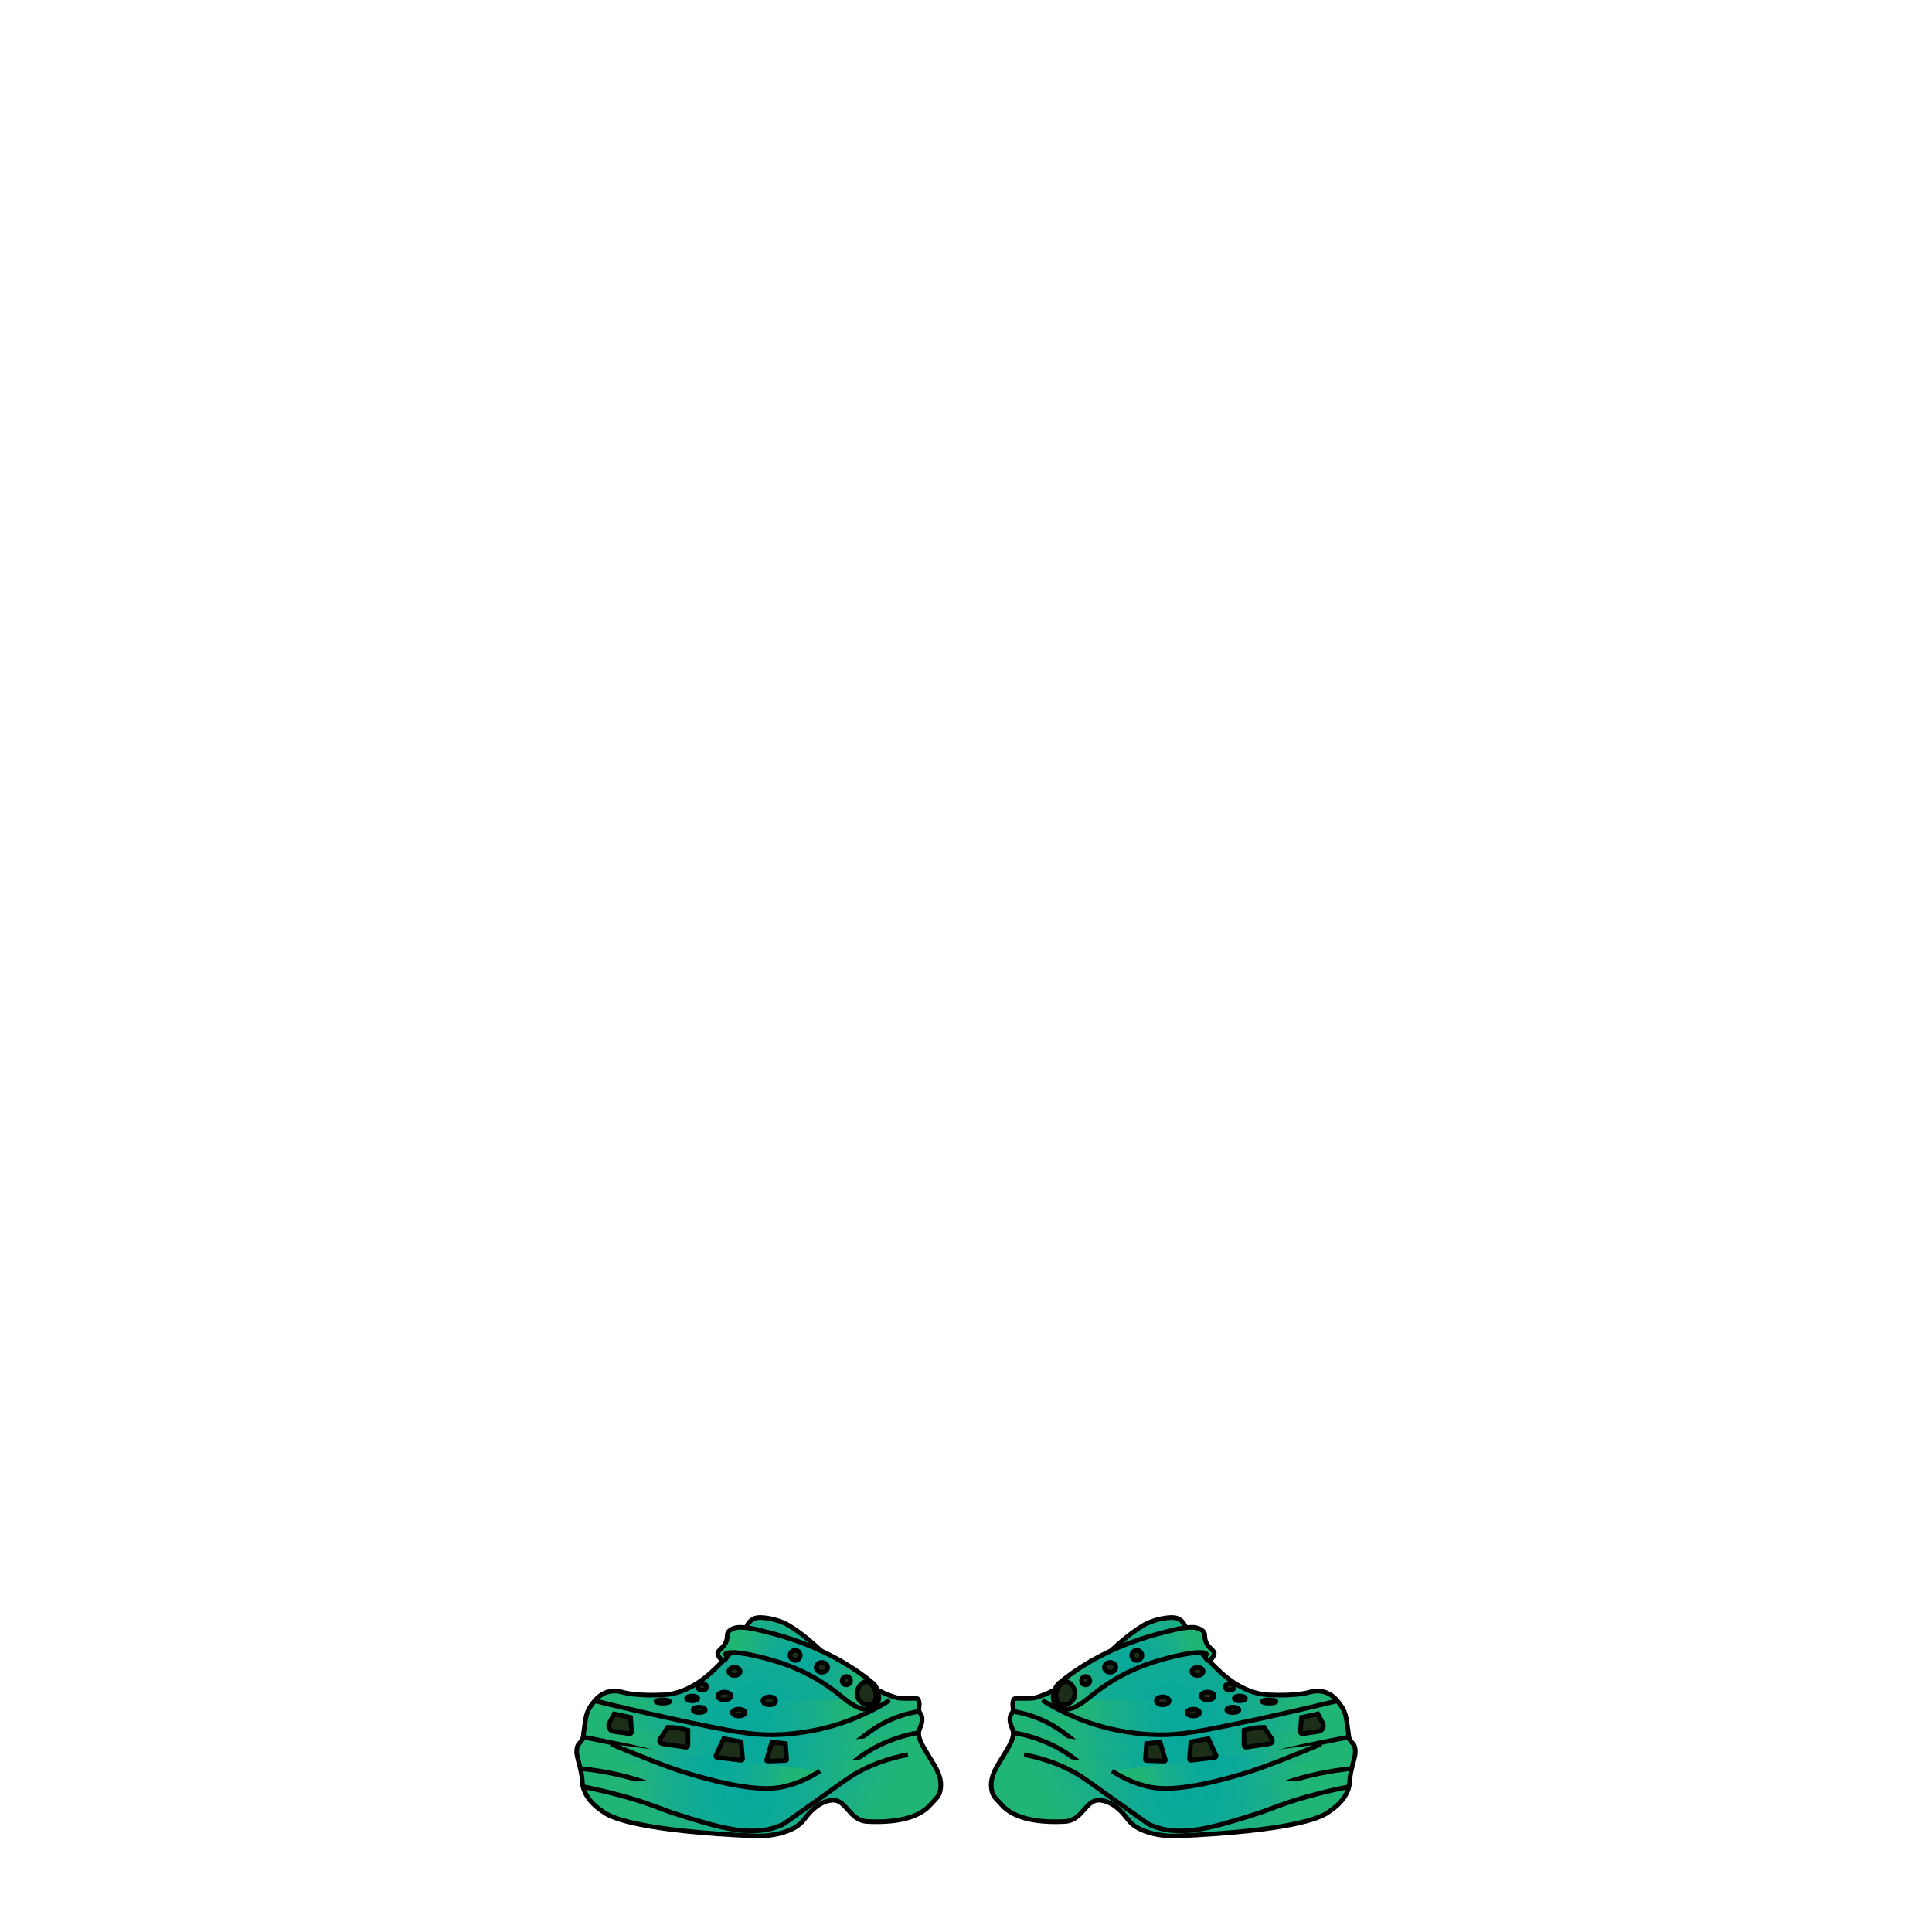 <svg width="1660" height="1660" viewBox="0 0 1660 1660" fill="none" xmlns="http://www.w3.org/2000/svg">
<path d="M874.52 1459.22C884.14 1459.46 888.17 1459.03 889.11 1458.8C907.04 1454.4 938.65 1433.04 950.18 1422.43C957.16 1416 969.03 1404.39 983.01 1396.16C983.01 1396.16 991.17 1391.36 1002.71 1390.06C1008.12 1389.45 1011.1 1389.98 1013.5 1391.47C1017.84 1394.15 1019.14 1399.24 1019.6 1400.85C1022.41 1410.68 1030.63 1418.9 1043.05 1431.34C1049.43 1437.73 1066.63 1454.94 1089.49 1456.2C1112.12 1457.44 1123.73 1454.32 1123.73 1454.32C1126.45 1453.59 1132.01 1451.91 1138.27 1453.85C1143.67 1455.53 1147.29 1459.19 1149.06 1461.36C1156.74 1470.77 1156.34 1473.04 1158.91 1491.85C1159.6 1496.92 1163.12 1497.21 1164.07 1501.23C1165.35 1506.68 1163.63 1510.41 1161.72 1518.12C1158.66 1530.52 1160.55 1531.32 1158.44 1537.35C1154.74 1547.92 1146.01 1553.85 1140.62 1557.52C1133.66 1562.25 1108.05 1573.28 1011.04 1577.49C997.82 1578.06 979.21 1574.51 970.8 1565.32C967.63 1561.86 965.18 1557.31 958.62 1552.36C957.56 1551.56 951.8 1547.21 945.02 1546.73C932.7 1545.85 930.52 1564.17 915 1565.02C894.6 1566.14 871.65 1563.63 860.42 1550.46C856.04 1545.32 851.92 1543.51 851.68 1534.06C851.47 1525.89 855.7 1519.02 860.59 1511.08C867.54 1499.79 871.95 1492.79 870.31 1486.85C869.57 1484.15 867.42 1480.96 867.76 1476.22C868.08 1471.76 870.9 1472.32 870.45 1467.75C870.14 1464.57 869.86 1463.79 870.58 1461.54C870.81 1460.86 870.24 1459.12 874.52 1459.22Z" fill="url(#paint0_radial_87_58)" stroke="#010101" stroke-width="4" stroke-miterlimit="10"/>
<path d="M870.26 1470.39C874.44 1471.07 880.71 1472.34 887.98 1474.92C906.59 1481.52 917.45 1491.57 924.93 1497.31C945.67 1513.22 968.41 1517.46 984.42 1520.45C1011.73 1525.54 1033.44 1521.02 1060.02 1515.49C1083.36 1510.63 1093.91 1505.39 1130.67 1498.14C1141.45 1496.01 1152.37 1493.65 1158.28 1492.72" fill="url(#paint1_radial_87_58)"/>
<path d="M870.26 1470.39C874.44 1471.07 880.71 1472.34 887.98 1474.92C906.59 1481.52 917.45 1491.57 924.93 1497.31C945.67 1513.22 968.41 1517.46 984.42 1520.45C1011.73 1525.54 1033.44 1521.02 1060.02 1515.49C1083.36 1510.63 1093.91 1505.39 1130.67 1498.14C1141.45 1496.01 1152.37 1493.65 1158.28 1492.72" stroke="#010101" stroke-width="4" stroke-miterlimit="10"/>
<path d="M870.63 1488.69C877.78 1489.94 888.88 1492.47 901.39 1498.13C925.31 1508.96 931.75 1521 956.75 1535.73C968.41 1542.6 980.26 1549.57 996.82 1553.08C1023.61 1558.75 1046.4 1551.9 1069.95 1544.82C1094.32 1537.49 1099.74 1531.78 1126.55 1525.4C1141.15 1521.93 1153.38 1520.33 1161.4 1519.52" fill="url(#paint2_radial_87_58)"/>
<path d="M870.63 1488.69C877.78 1489.94 888.88 1492.47 901.39 1498.13C925.31 1508.96 931.75 1521 956.75 1535.73C968.41 1542.6 980.26 1549.57 996.82 1553.08C1023.61 1558.75 1046.4 1551.9 1069.95 1544.82C1094.32 1537.49 1099.74 1531.78 1126.55 1525.4C1141.15 1521.93 1153.38 1520.33 1161.4 1519.52" stroke="#010101" stroke-width="4" stroke-miterlimit="10"/>
<path d="M879.9 1507.63C899.28 1511.27 913.29 1517.52 922.45 1522.5C930.46 1526.86 933.9 1529.78 960.87 1548.94C977.98 1561.09 986.54 1567.17 987.31 1567.53C1012.43 1579.31 1040.64 1570.57 1074.48 1560.09C1094.02 1554.04 1100.26 1549.86 1126.54 1542.74C1140.16 1539.05 1151.52 1536.64 1159.09 1535.16" fill="url(#paint3_radial_87_58)"/>
<path d="M879.9 1507.63C899.28 1511.27 913.29 1517.52 922.45 1522.5C930.46 1526.86 933.9 1529.78 960.87 1548.94C977.98 1561.09 986.54 1567.17 987.31 1567.53C1012.43 1579.31 1040.64 1570.57 1074.48 1560.09C1094.02 1554.04 1100.26 1549.86 1126.54 1542.74C1140.16 1539.05 1151.52 1536.64 1159.09 1535.16" stroke="#010101" stroke-width="4" stroke-miterlimit="10"/>
<path d="M955.51 1521.68C961.71 1525.76 971.37 1531.17 984.02 1534.49C994.22 1537.17 1014.14 1540.52 1071.61 1522.92C1086.32 1518.42 1112.45 1507.99 1135.15 1498.46" fill="url(#paint4_radial_87_58)"/>
<path d="M955.51 1521.68C961.71 1525.76 971.37 1531.17 984.02 1534.49C994.22 1537.17 1014.14 1540.52 1071.61 1522.92C1086.32 1518.42 1112.45 1507.99 1135.15 1498.46" stroke="#010101" stroke-width="4" stroke-miterlimit="10"/>
<path d="M895.44 1460.79C905.34 1467.05 919.15 1474.52 936.61 1480.42C944.54 1483.1 962.96 1488.75 987.28 1490.24C1008.15 1491.51 1023.78 1489.14 1062.33 1481.06C1086.22 1476.05 1115.53 1469.56 1149.07 1461.36" fill="url(#paint5_radial_87_58)"/>
<path d="M895.44 1460.79C905.34 1467.05 919.15 1474.52 936.61 1480.42C944.54 1483.1 962.96 1488.75 987.28 1490.24C1008.15 1491.51 1023.78 1489.14 1062.33 1481.06C1086.22 1476.05 1115.53 1469.56 1149.07 1461.36" stroke="#010101" stroke-width="4" stroke-miterlimit="10"/>
<path d="M909.77 1446.38C936.68 1423.83 970.9 1409.02 1007.13 1400.81C1009.87 1400.19 1016.18 1398.07 1025.81 1398.26C1026.67 1398.28 1035.06 1399.58 1035.11 1404.94C1035.2 1413.87 1040.67 1415.92 1043.03 1419.38C1044.36 1421.33 1040.52 1426.87 1038.56 1426.82C1037.32 1426.79 1035.94 1425.38 1035.76 1423.96C1035.58 1422.52 1036.71 1421.78 1036.56 1421.18C1036.27 1419.98 1030.68 1418.53 1014.2 1422.03C983.62 1428.52 961.26 1438.48 939.4 1455.66C934.28 1459.69 928.98 1464.67 921.1 1467.74C916.05 1469.7 908.59 1468.07 906.09 1463.36C903.08 1457.68 906.46 1449.15 909.77 1446.38Z" fill="url(#paint6_radial_87_58)" stroke="#010101" stroke-width="4" stroke-miterlimit="10"/>
<path d="M909.88 1448.88C910.91 1447.49 912.7 1445.08 915.31 1444.86C918.66 1444.58 921.52 1448.09 922.65 1450.73C923.99 1453.87 924.06 1458.55 920.94 1461.75C918.29 1464.46 913.5 1465.94 910.28 1463.76C906.35 1461.1 907.5 1454.84 907.67 1453.91C907.78 1453.29 908.23 1451.1 909.88 1448.88Z" fill="#1C2E18" stroke="#010101" stroke-width="4" stroke-miterlimit="10"/>
<path d="M932.8 1447.68C934.799 1447.68 936.42 1446.06 936.42 1444.06C936.42 1442.06 934.799 1440.44 932.8 1440.44C930.801 1440.44 929.18 1442.06 929.18 1444.06C929.18 1446.06 930.801 1447.68 932.8 1447.68Z" fill="#1C2E18" stroke="#010101" stroke-width="4" stroke-miterlimit="10"/>
<path d="M953.81 1436.82C956.533 1436.82 958.74 1434.93 958.74 1432.6C958.74 1430.27 956.533 1428.38 953.81 1428.38C951.087 1428.38 948.88 1430.27 948.88 1432.6C948.88 1434.93 951.087 1436.82 953.81 1436.82Z" fill="#1C2E18" stroke="#010101" stroke-width="4" stroke-miterlimit="10"/>
<path d="M976.78 1426.66C979.194 1426.66 981.15 1424.7 981.15 1422.29C981.15 1419.88 979.194 1417.92 976.78 1417.92C974.367 1417.92 972.41 1419.88 972.41 1422.29C972.41 1424.7 974.367 1426.66 976.78 1426.66Z" fill="#1C2E18" stroke="#010101" stroke-width="4" stroke-miterlimit="10"/>
<path d="M999.02 1464.8C1002.06 1464.8 1004.52 1463.27 1004.52 1461.38C1004.52 1459.49 1002.06 1457.96 999.02 1457.96C995.983 1457.96 993.52 1459.49 993.52 1461.38C993.52 1463.27 995.983 1464.8 999.02 1464.8Z" fill="#1C2E18" stroke="#010101" stroke-width="4" stroke-miterlimit="10"/>
<path d="M1028.9 1439.63C1031.56 1439.63 1033.72 1438.05 1033.72 1436.11C1033.72 1434.17 1031.56 1432.59 1028.9 1432.59C1026.24 1432.59 1024.08 1434.17 1024.08 1436.11C1024.08 1438.05 1026.24 1439.63 1028.9 1439.63Z" fill="#1C2E18" stroke="#010101" stroke-width="4" stroke-miterlimit="10"/>
<path d="M1037.61 1460.54C1040.75 1460.54 1043.3 1459.04 1043.3 1457.2C1043.3 1455.36 1040.75 1453.86 1037.61 1453.86C1034.47 1453.86 1031.92 1455.36 1031.92 1457.2C1031.92 1459.04 1034.47 1460.54 1037.61 1460.54Z" fill="#1C2E18" stroke="#010101" stroke-width="4" stroke-miterlimit="10"/>
<path d="M1025.26 1474.41C1028.24 1474.41 1030.66 1473.1 1030.66 1471.48C1030.66 1469.86 1028.24 1468.55 1025.26 1468.55C1022.28 1468.55 1019.86 1469.86 1019.86 1471.48C1019.86 1473.1 1022.28 1474.41 1025.26 1474.41Z" fill="#1C2E18" stroke="#010101" stroke-width="4" stroke-miterlimit="10"/>
<path d="M1059.27 1471.48C1062.16 1471.48 1064.5 1470.43 1064.5 1469.13C1064.5 1467.83 1062.16 1466.78 1059.27 1466.78C1056.38 1466.78 1054.04 1467.83 1054.04 1469.13C1054.04 1470.43 1056.38 1471.48 1059.27 1471.48Z" fill="#1C2E18" stroke="#010101" stroke-width="4" stroke-miterlimit="10"/>
<path d="M1065.3 1461.38C1067.97 1461.38 1070.13 1460.44 1070.13 1459.29C1070.13 1458.14 1067.97 1457.2 1065.3 1457.2C1062.63 1457.2 1060.47 1458.14 1060.47 1459.29C1060.47 1460.44 1062.63 1461.38 1065.3 1461.38Z" fill="#1C2E18" stroke="#010101" stroke-width="4" stroke-miterlimit="10"/>
<path d="M1056.65 1452.3C1058.76 1452.3 1060.47 1450.99 1060.47 1449.38C1060.47 1447.77 1058.76 1446.46 1056.65 1446.46C1054.54 1446.46 1052.83 1447.77 1052.83 1449.38C1052.83 1450.99 1054.54 1452.3 1056.65 1452.3Z" fill="#1C2E18" stroke="#010101" stroke-width="4" stroke-miterlimit="10"/>
<path d="M1096.46 1461.95C1096.46 1462.73 1093.8 1463.36 1090.53 1463.36C1087.25 1463.36 1084.6 1462.73 1084.6 1461.95C1084.6 1461.17 1087.26 1460.54 1090.53 1460.54C1093.81 1460.54 1096.46 1461.17 1096.46 1461.95Z" fill="#1C2E18" stroke="#010101" stroke-width="4" stroke-miterlimit="10"/>
<path d="M984.13 1511.82C984.47 1507.25 984.8 1502.68 985.14 1498.1C991.74 1497.4 990.2 1497.57 996.8 1496.87C998.29 1501.98 999.78 1507.09 1001.26 1512.2C1001.41 1512.7 1001.02 1513.2 1000.49 1513.19C995.28 1513.01 990.07 1512.83 984.86 1512.65C984.43 1512.63 984.1 1512.25 984.13 1511.82Z" fill="#1C2E18" stroke="#010101" stroke-width="4" stroke-miterlimit="10"/>
<path d="M1021.99 1511.23C1022.4 1506.35 1022.8 1501.48 1023.21 1496.6C1031.14 1495.18 1030.23 1495.34 1038.16 1493.92C1040.38 1498.66 1042.6 1503.39 1044.81 1508.13C1045.2 1508.95 1044.66 1509.92 1043.76 1510.02C1036.92 1510.83 1030.09 1511.64 1023.25 1512.45C1022.54 1512.54 1021.93 1511.95 1021.99 1511.23Z" fill="#1C2E18" stroke="#010101" stroke-width="4" stroke-miterlimit="10"/>
<path d="M1068.92 1499.59V1486.68C1076.86 1484.62 1077.73 1484.36 1086.15 1484.13C1089.08 1488.22 1089.87 1490.01 1092.8 1494.09C1093.93 1495.67 1093 1497.88 1091.08 1498.17L1070.88 1501.25C1069.84 1501.42 1068.92 1500.62 1068.92 1499.59Z" fill="#1C2E18" stroke="#010101" stroke-width="4" stroke-miterlimit="10"/>
<path d="M1117.31 1488.03C1117.61 1483.9 1117.92 1479.76 1118.22 1475.63C1125.52 1474.06 1124.95 1474.18 1132.25 1472.61C1133.65 1475.19 1135.05 1477.77 1136.45 1480.36C1138.11 1483.42 1136.21 1487.21 1132.76 1487.7C1128.18 1488.35 1123.61 1489 1119.03 1489.64C1118.07 1489.77 1117.24 1488.99 1117.31 1488.03Z" fill="#1C2E18" stroke="#010101" stroke-width="4" stroke-miterlimit="10"/>
<path d="M785.48 1459.22C775.86 1459.46 771.83 1459.03 770.89 1458.8C752.96 1454.4 721.35 1433.04 709.82 1422.43C702.84 1416 690.97 1404.39 676.99 1396.16C676.99 1396.16 668.83 1391.36 657.29 1390.06C651.88 1389.45 648.9 1389.98 646.5 1391.47C642.16 1394.15 640.86 1399.24 640.4 1400.85C637.59 1410.68 629.37 1418.9 616.95 1431.34C610.57 1437.73 593.37 1454.94 570.51 1456.2C547.88 1457.44 536.27 1454.32 536.27 1454.32C533.55 1453.59 527.99 1451.91 521.73 1453.85C516.33 1455.53 512.71 1459.19 510.94 1461.36C503.26 1470.77 503.66 1473.04 501.09 1491.85C500.4 1496.92 496.88 1497.21 495.93 1501.23C494.65 1506.68 496.37 1510.41 498.28 1518.12C501.34 1530.52 499.45 1531.32 501.56 1537.35C505.26 1547.92 513.99 1553.85 519.38 1557.52C526.34 1562.25 551.95 1573.28 648.96 1577.49C662.18 1578.06 680.79 1574.51 689.2 1565.32C692.37 1561.86 694.82 1557.31 701.38 1552.36C702.44 1551.56 708.2 1547.21 714.98 1546.73C727.3 1545.85 729.48 1564.17 745 1565.02C765.4 1566.14 788.35 1563.63 799.58 1550.46C803.96 1545.32 808.08 1543.51 808.32 1534.06C808.53 1525.89 804.3 1519.02 799.41 1511.08C792.46 1499.79 788.05 1492.79 789.69 1486.85C790.43 1484.15 792.58 1480.96 792.24 1476.22C791.92 1471.76 789.1 1472.32 789.55 1467.75C789.86 1464.57 790.14 1463.79 789.42 1461.54C789.19 1460.86 789.76 1459.12 785.48 1459.22Z" fill="url(#paint7_radial_87_58)" stroke="#010101" stroke-width="4" stroke-miterlimit="10"/>
<path d="M789.74 1470.39C785.56 1471.07 779.29 1472.34 772.02 1474.92C753.41 1481.52 742.55 1491.57 735.07 1497.31C714.33 1513.22 691.59 1517.46 675.58 1520.45C648.27 1525.54 626.56 1521.02 599.98 1515.49C576.64 1510.63 566.09 1505.39 529.33 1498.14C518.55 1496.01 507.63 1493.65 501.72 1492.72" fill="url(#paint8_radial_87_58)"/>
<path d="M789.74 1470.39C785.56 1471.07 779.29 1472.34 772.02 1474.92C753.41 1481.52 742.55 1491.57 735.07 1497.31C714.33 1513.22 691.59 1517.46 675.58 1520.45C648.27 1525.54 626.56 1521.02 599.98 1515.49C576.64 1510.63 566.09 1505.39 529.33 1498.14C518.55 1496.01 507.63 1493.65 501.72 1492.72" stroke="#010101" stroke-width="4" stroke-miterlimit="10"/>
<path d="M789.37 1488.69C782.22 1489.94 771.12 1492.47 758.61 1498.13C734.69 1508.96 728.25 1521 703.25 1535.73C691.59 1542.6 679.74 1549.57 663.18 1553.08C636.39 1558.75 613.6 1551.9 590.05 1544.82C565.68 1537.49 560.26 1531.78 533.45 1525.4C518.85 1521.93 506.62 1520.33 498.6 1519.52" fill="url(#paint9_radial_87_58)"/>
<path d="M789.37 1488.69C782.22 1489.94 771.12 1492.47 758.61 1498.13C734.69 1508.96 728.25 1521 703.25 1535.73C691.59 1542.6 679.74 1549.57 663.18 1553.08C636.39 1558.75 613.6 1551.9 590.05 1544.82C565.68 1537.49 560.26 1531.78 533.45 1525.4C518.85 1521.93 506.62 1520.33 498.6 1519.52" stroke="#010101" stroke-width="4" stroke-miterlimit="10"/>
<path d="M780.1 1507.63C760.72 1511.27 746.71 1517.52 737.55 1522.5C729.54 1526.86 726.1 1529.78 699.13 1548.94C682.02 1561.09 673.46 1567.17 672.69 1567.53C647.57 1579.31 619.36 1570.57 585.52 1560.09C565.98 1554.04 559.74 1549.86 533.46 1542.74C519.84 1539.05 508.48 1536.64 500.91 1535.16" fill="url(#paint10_radial_87_58)"/>
<path d="M780.1 1507.63C760.72 1511.27 746.71 1517.52 737.55 1522.5C729.54 1526.86 726.1 1529.78 699.13 1548.94C682.02 1561.09 673.46 1567.17 672.69 1567.53C647.57 1579.31 619.36 1570.57 585.52 1560.09C565.98 1554.04 559.74 1549.86 533.46 1542.74C519.84 1539.05 508.48 1536.64 500.91 1535.16" stroke="#010101" stroke-width="4" stroke-miterlimit="10"/>
<path d="M704.49 1521.68C698.29 1525.76 688.63 1531.17 675.98 1534.49C665.78 1537.17 645.86 1540.52 588.39 1522.92C573.68 1518.42 547.55 1507.99 524.85 1498.46" fill="url(#paint11_radial_87_58)"/>
<path d="M704.49 1521.68C698.29 1525.76 688.63 1531.17 675.98 1534.49C665.78 1537.17 645.86 1540.52 588.39 1522.92C573.68 1518.42 547.55 1507.99 524.85 1498.46" stroke="#010101" stroke-width="4" stroke-miterlimit="10"/>
<path d="M764.56 1460.79C754.66 1467.05 740.85 1474.52 723.39 1480.42C715.46 1483.1 697.04 1488.75 672.72 1490.24C651.85 1491.51 636.22 1489.14 597.67 1481.06C573.78 1476.05 544.47 1469.56 510.93 1461.36" fill="url(#paint12_radial_87_58)"/>
<path d="M764.56 1460.79C754.66 1467.05 740.85 1474.52 723.39 1480.42C715.46 1483.1 697.04 1488.75 672.72 1490.24C651.85 1491.51 636.22 1489.14 597.67 1481.06C573.78 1476.05 544.47 1469.56 510.93 1461.36" stroke="#010101" stroke-width="4" stroke-miterlimit="10"/>
<path d="M750.23 1446.38C723.32 1423.83 689.1 1409.02 652.87 1400.81C650.13 1400.19 643.82 1398.07 634.19 1398.26C633.33 1398.28 624.94 1399.58 624.89 1404.94C624.8 1413.87 619.33 1415.92 616.97 1419.38C615.64 1421.33 619.48 1426.87 621.44 1426.82C622.68 1426.79 624.06 1425.38 624.24 1423.96C624.42 1422.52 623.29 1421.78 623.44 1421.18C623.73 1419.98 629.32 1418.53 645.8 1422.03C676.38 1428.52 698.74 1438.48 720.6 1455.66C725.72 1459.69 731.02 1464.67 738.9 1467.74C743.95 1469.7 751.41 1468.07 753.91 1463.36C756.92 1457.68 753.54 1449.15 750.23 1446.38Z" fill="url(#paint13_radial_87_58)" stroke="#010101" stroke-width="4" stroke-miterlimit="10"/>
<path d="M750.12 1448.88C749.09 1447.49 747.3 1445.08 744.69 1444.86C741.34 1444.58 738.48 1448.09 737.35 1450.73C736.01 1453.87 735.94 1458.55 739.06 1461.75C741.71 1464.46 746.5 1465.94 749.72 1463.76C753.65 1461.1 752.5 1454.84 752.33 1453.91C752.22 1453.29 751.77 1451.1 750.12 1448.88Z" fill="#1C2E18" stroke="#010101" stroke-width="4" stroke-miterlimit="10"/>
<path d="M727.2 1447.68C729.199 1447.68 730.82 1446.06 730.82 1444.06C730.82 1442.06 729.199 1440.44 727.2 1440.44C725.201 1440.44 723.58 1442.06 723.58 1444.06C723.58 1446.06 725.201 1447.68 727.2 1447.68Z" fill="#1C2E18" stroke="#010101" stroke-width="4" stroke-miterlimit="10"/>
<path d="M706.19 1436.82C708.913 1436.82 711.12 1434.93 711.12 1432.6C711.12 1430.27 708.913 1428.38 706.19 1428.38C703.467 1428.38 701.26 1430.27 701.26 1432.6C701.26 1434.93 703.467 1436.82 706.19 1436.82Z" fill="#1C2E18" stroke="#010101" stroke-width="4" stroke-miterlimit="10"/>
<path d="M683.22 1426.66C685.634 1426.66 687.59 1424.7 687.59 1422.29C687.59 1419.88 685.634 1417.92 683.22 1417.92C680.807 1417.92 678.85 1419.88 678.85 1422.29C678.85 1424.7 680.807 1426.66 683.22 1426.66Z" fill="#1C2E18" stroke="#010101" stroke-width="4" stroke-miterlimit="10"/>
<path d="M660.98 1464.8C664.018 1464.8 666.48 1463.27 666.48 1461.38C666.48 1459.49 664.018 1457.96 660.98 1457.96C657.942 1457.96 655.48 1459.49 655.48 1461.38C655.48 1463.27 657.942 1464.8 660.98 1464.8Z" fill="#1C2E18" stroke="#010101" stroke-width="4" stroke-miterlimit="10"/>
<path d="M631.1 1439.63C633.762 1439.63 635.92 1438.05 635.92 1436.11C635.92 1434.17 633.762 1432.59 631.1 1432.59C628.438 1432.59 626.28 1434.17 626.28 1436.11C626.28 1438.05 628.438 1439.63 631.1 1439.63Z" fill="#1C2E18" stroke="#010101" stroke-width="4" stroke-miterlimit="10"/>
<path d="M622.39 1460.54C625.533 1460.54 628.08 1459.04 628.08 1457.2C628.08 1455.36 625.533 1453.86 622.39 1453.86C619.248 1453.86 616.7 1455.36 616.7 1457.2C616.7 1459.04 619.248 1460.54 622.39 1460.54Z" fill="#1C2E18" stroke="#010101" stroke-width="4" stroke-miterlimit="10"/>
<path d="M634.74 1474.41C637.722 1474.41 640.14 1473.1 640.14 1471.48C640.14 1469.86 637.722 1468.55 634.74 1468.55C631.758 1468.55 629.34 1469.86 629.34 1471.48C629.34 1473.1 631.758 1474.41 634.74 1474.41Z" fill="#1C2E18" stroke="#010101" stroke-width="4" stroke-miterlimit="10"/>
<path d="M600.73 1471.48C603.618 1471.48 605.96 1470.43 605.96 1469.13C605.96 1467.83 603.618 1466.78 600.73 1466.78C597.842 1466.78 595.5 1467.83 595.5 1469.13C595.5 1470.43 597.842 1471.48 600.73 1471.48Z" fill="#1C2E18" stroke="#010101" stroke-width="4" stroke-miterlimit="10"/>
<path d="M594.7 1461.38C597.368 1461.38 599.53 1460.44 599.53 1459.29C599.53 1458.14 597.368 1457.2 594.7 1457.2C592.033 1457.2 589.87 1458.14 589.87 1459.29C589.87 1460.44 592.033 1461.38 594.7 1461.38Z" fill="#1C2E18" stroke="#010101" stroke-width="4" stroke-miterlimit="10"/>
<path d="M603.35 1452.3C605.46 1452.3 607.17 1450.99 607.17 1449.38C607.17 1447.77 605.46 1446.46 603.35 1446.46C601.24 1446.46 599.53 1447.77 599.53 1449.38C599.53 1450.99 601.24 1452.3 603.35 1452.3Z" fill="#1C2E18" stroke="#010101" stroke-width="4" stroke-miterlimit="10"/>
<path d="M563.54 1461.95C563.54 1462.73 566.2 1463.36 569.47 1463.36C572.75 1463.36 575.4 1462.73 575.4 1461.95C575.4 1461.17 572.74 1460.54 569.47 1460.54C566.19 1460.54 563.54 1461.17 563.54 1461.95Z" fill="#1C2E18" stroke="#010101" stroke-width="4" stroke-miterlimit="10"/>
<path d="M675.87 1511.82C675.53 1507.25 675.2 1502.68 674.86 1498.1C668.26 1497.4 669.8 1497.57 663.2 1496.87C661.71 1501.98 660.22 1507.09 658.74 1512.2C658.59 1512.7 658.98 1513.2 659.51 1513.19C664.72 1513.01 669.93 1512.83 675.14 1512.65C675.57 1512.63 675.9 1512.25 675.87 1511.82Z" fill="#1C2E18" stroke="#010101" stroke-width="4" stroke-miterlimit="10"/>
<path d="M638.01 1511.23C637.6 1506.35 637.2 1501.48 636.79 1496.6C628.86 1495.18 629.77 1495.34 621.84 1493.92C619.62 1498.66 617.4 1503.39 615.19 1508.13C614.8 1508.95 615.34 1509.92 616.24 1510.02C623.08 1510.83 629.91 1511.64 636.75 1512.45C637.46 1512.54 638.07 1511.95 638.01 1511.23Z" fill="#1C2E18" stroke="#010101" stroke-width="4" stroke-miterlimit="10"/>
<path d="M591.08 1499.59V1486.68C583.14 1484.62 582.27 1484.36 573.85 1484.13C570.92 1488.22 570.13 1490.01 567.2 1494.09C566.07 1495.67 567 1497.88 568.92 1498.17L589.12 1501.25C590.16 1501.42 591.08 1500.62 591.08 1499.59Z" fill="#1C2E18" stroke="#010101" stroke-width="4" stroke-miterlimit="10"/>
<path d="M542.69 1488.03C542.39 1483.9 542.08 1479.76 541.78 1475.63C534.48 1474.06 535.05 1474.18 527.75 1472.61C526.35 1475.19 524.95 1477.77 523.55 1480.36C521.89 1483.42 523.79 1487.21 527.24 1487.7C531.82 1488.35 536.39 1489 540.97 1489.64C541.93 1489.77 542.76 1488.99 542.69 1488.03Z" fill="#1C2E18" stroke="#010101" stroke-width="4" stroke-miterlimit="10"/>
<defs>
<radialGradient id="paint0_radial_87_58" cx="0" cy="0" r="1" gradientUnits="userSpaceOnUse" gradientTransform="translate(1008.09 1483.68) scale(128.993)">
<stop stop-color="#07A89C"/>
<stop offset="0.225" stop-color="#0AA99A"/>
<stop offset="0.467" stop-color="#11AB93"/>
<stop offset="0.715" stop-color="#1AAE88"/>
<stop offset="0.967" stop-color="#21B477"/>
<stop offset="1" stop-color="#20B574"/>
</radialGradient>
<radialGradient id="paint1_radial_87_58" cx="0" cy="0" r="1" gradientUnits="userSpaceOnUse" gradientTransform="translate(1014.28 1496.52) scale(103.495 103.495)">
<stop stop-color="#07A89C"/>
<stop offset="0.225" stop-color="#0AA99A"/>
<stop offset="0.467" stop-color="#11AB93"/>
<stop offset="0.715" stop-color="#1AAE88"/>
<stop offset="0.967" stop-color="#21B477"/>
<stop offset="1" stop-color="#20B574"/>
</radialGradient>
<radialGradient id="paint2_radial_87_58" cx="0" cy="0" r="1" gradientUnits="userSpaceOnUse" gradientTransform="translate(1016.01 1521.93) scale(105.455)">
<stop stop-color="#07A89C"/>
<stop offset="0.225" stop-color="#0AA99A"/>
<stop offset="0.467" stop-color="#11AB93"/>
<stop offset="0.715" stop-color="#1AAE88"/>
<stop offset="0.967" stop-color="#21B477"/>
<stop offset="1" stop-color="#20B574"/>
</radialGradient>
<radialGradient id="paint3_radial_87_58" cx="0" cy="0" r="1" gradientUnits="userSpaceOnUse" gradientTransform="translate(1019.5 1540.4) scale(101.393)">
<stop stop-color="#07A89C"/>
<stop offset="0.225" stop-color="#0AA99A"/>
<stop offset="0.467" stop-color="#11AB93"/>
<stop offset="0.715" stop-color="#1AAE88"/>
<stop offset="0.967" stop-color="#21B477"/>
<stop offset="1" stop-color="#20B574"/>
</radialGradient>
<radialGradient id="paint4_radial_87_58" cx="0" cy="0" r="1" gradientUnits="userSpaceOnUse" gradientTransform="translate(1045.32 1517.55) scale(64.93)">
<stop stop-color="#07A89C"/>
<stop offset="0.225" stop-color="#0AA99A"/>
<stop offset="0.467" stop-color="#11AB93"/>
<stop offset="0.715" stop-color="#1AAE88"/>
<stop offset="0.967" stop-color="#21B477"/>
<stop offset="1" stop-color="#20B574"/>
</radialGradient>
<radialGradient id="paint5_radial_87_58" cx="0" cy="0" r="1" gradientUnits="userSpaceOnUse" gradientTransform="translate(1022.25 1475.68) scale(90.284 90.284)">
<stop stop-color="#07A89C"/>
<stop offset="0.225" stop-color="#0AA99A"/>
<stop offset="0.467" stop-color="#11AB93"/>
<stop offset="0.715" stop-color="#1AAE88"/>
<stop offset="0.967" stop-color="#21B477"/>
<stop offset="1" stop-color="#20B574"/>
</radialGradient>
<radialGradient id="paint6_radial_87_58" cx="0" cy="0" r="1" gradientUnits="userSpaceOnUse" gradientTransform="translate(974.114 1433.41) scale(54.876)">
<stop stop-color="#07A89C"/>
<stop offset="0.225" stop-color="#0AA99A"/>
<stop offset="0.467" stop-color="#11AB93"/>
<stop offset="0.715" stop-color="#1AAE88"/>
<stop offset="0.967" stop-color="#21B477"/>
<stop offset="1" stop-color="#20B574"/>
</radialGradient>
<radialGradient id="paint7_radial_87_58" cx="0" cy="0" r="1" gradientUnits="userSpaceOnUse" gradientTransform="translate(651.907 1483.68) rotate(180) scale(128.993)">
<stop stop-color="#07A89C"/>
<stop offset="0.225" stop-color="#0AA99A"/>
<stop offset="0.467" stop-color="#11AB93"/>
<stop offset="0.715" stop-color="#1AAE88"/>
<stop offset="0.967" stop-color="#21B477"/>
<stop offset="1" stop-color="#20B574"/>
</radialGradient>
<radialGradient id="paint8_radial_87_58" cx="0" cy="0" r="1" gradientUnits="userSpaceOnUse" gradientTransform="translate(645.725 1496.52) rotate(180) scale(103.495 103.495)">
<stop stop-color="#07A89C"/>
<stop offset="0.225" stop-color="#0AA99A"/>
<stop offset="0.467" stop-color="#11AB93"/>
<stop offset="0.715" stop-color="#1AAE88"/>
<stop offset="0.967" stop-color="#21B477"/>
<stop offset="1" stop-color="#20B574"/>
</radialGradient>
<radialGradient id="paint9_radial_87_58" cx="0" cy="0" r="1" gradientUnits="userSpaceOnUse" gradientTransform="translate(643.991 1521.93) rotate(180) scale(105.455)">
<stop stop-color="#07A89C"/>
<stop offset="0.225" stop-color="#0AA99A"/>
<stop offset="0.467" stop-color="#11AB93"/>
<stop offset="0.715" stop-color="#1AAE88"/>
<stop offset="0.967" stop-color="#21B477"/>
<stop offset="1" stop-color="#20B574"/>
</radialGradient>
<radialGradient id="paint10_radial_87_58" cx="0" cy="0" r="1" gradientUnits="userSpaceOnUse" gradientTransform="translate(640.502 1540.4) rotate(180) scale(101.393)">
<stop stop-color="#07A89C"/>
<stop offset="0.225" stop-color="#0AA99A"/>
<stop offset="0.467" stop-color="#11AB93"/>
<stop offset="0.715" stop-color="#1AAE88"/>
<stop offset="0.967" stop-color="#21B477"/>
<stop offset="1" stop-color="#20B574"/>
</radialGradient>
<radialGradient id="paint11_radial_87_58" cx="0" cy="0" r="1" gradientUnits="userSpaceOnUse" gradientTransform="translate(614.676 1517.55) rotate(180) scale(64.93)">
<stop stop-color="#07A89C"/>
<stop offset="0.225" stop-color="#0AA99A"/>
<stop offset="0.467" stop-color="#11AB93"/>
<stop offset="0.715" stop-color="#1AAE88"/>
<stop offset="0.967" stop-color="#21B477"/>
<stop offset="1" stop-color="#20B574"/>
</radialGradient>
<radialGradient id="paint12_radial_87_58" cx="0" cy="0" r="1" gradientUnits="userSpaceOnUse" gradientTransform="translate(637.748 1475.68) rotate(180) scale(90.284 90.284)">
<stop stop-color="#07A89C"/>
<stop offset="0.225" stop-color="#0AA99A"/>
<stop offset="0.467" stop-color="#11AB93"/>
<stop offset="0.715" stop-color="#1AAE88"/>
<stop offset="0.967" stop-color="#21B477"/>
<stop offset="1" stop-color="#20B574"/>
</radialGradient>
<radialGradient id="paint13_radial_87_58" cx="0" cy="0" r="1" gradientUnits="userSpaceOnUse" gradientTransform="translate(685.886 1433.41) rotate(180) scale(54.876)">
<stop stop-color="#07A89C"/>
<stop offset="0.225" stop-color="#0AA99A"/>
<stop offset="0.467" stop-color="#11AB93"/>
<stop offset="0.715" stop-color="#1AAE88"/>
<stop offset="0.967" stop-color="#21B477"/>
<stop offset="1" stop-color="#20B574"/>
</radialGradient>
</defs>
</svg>
